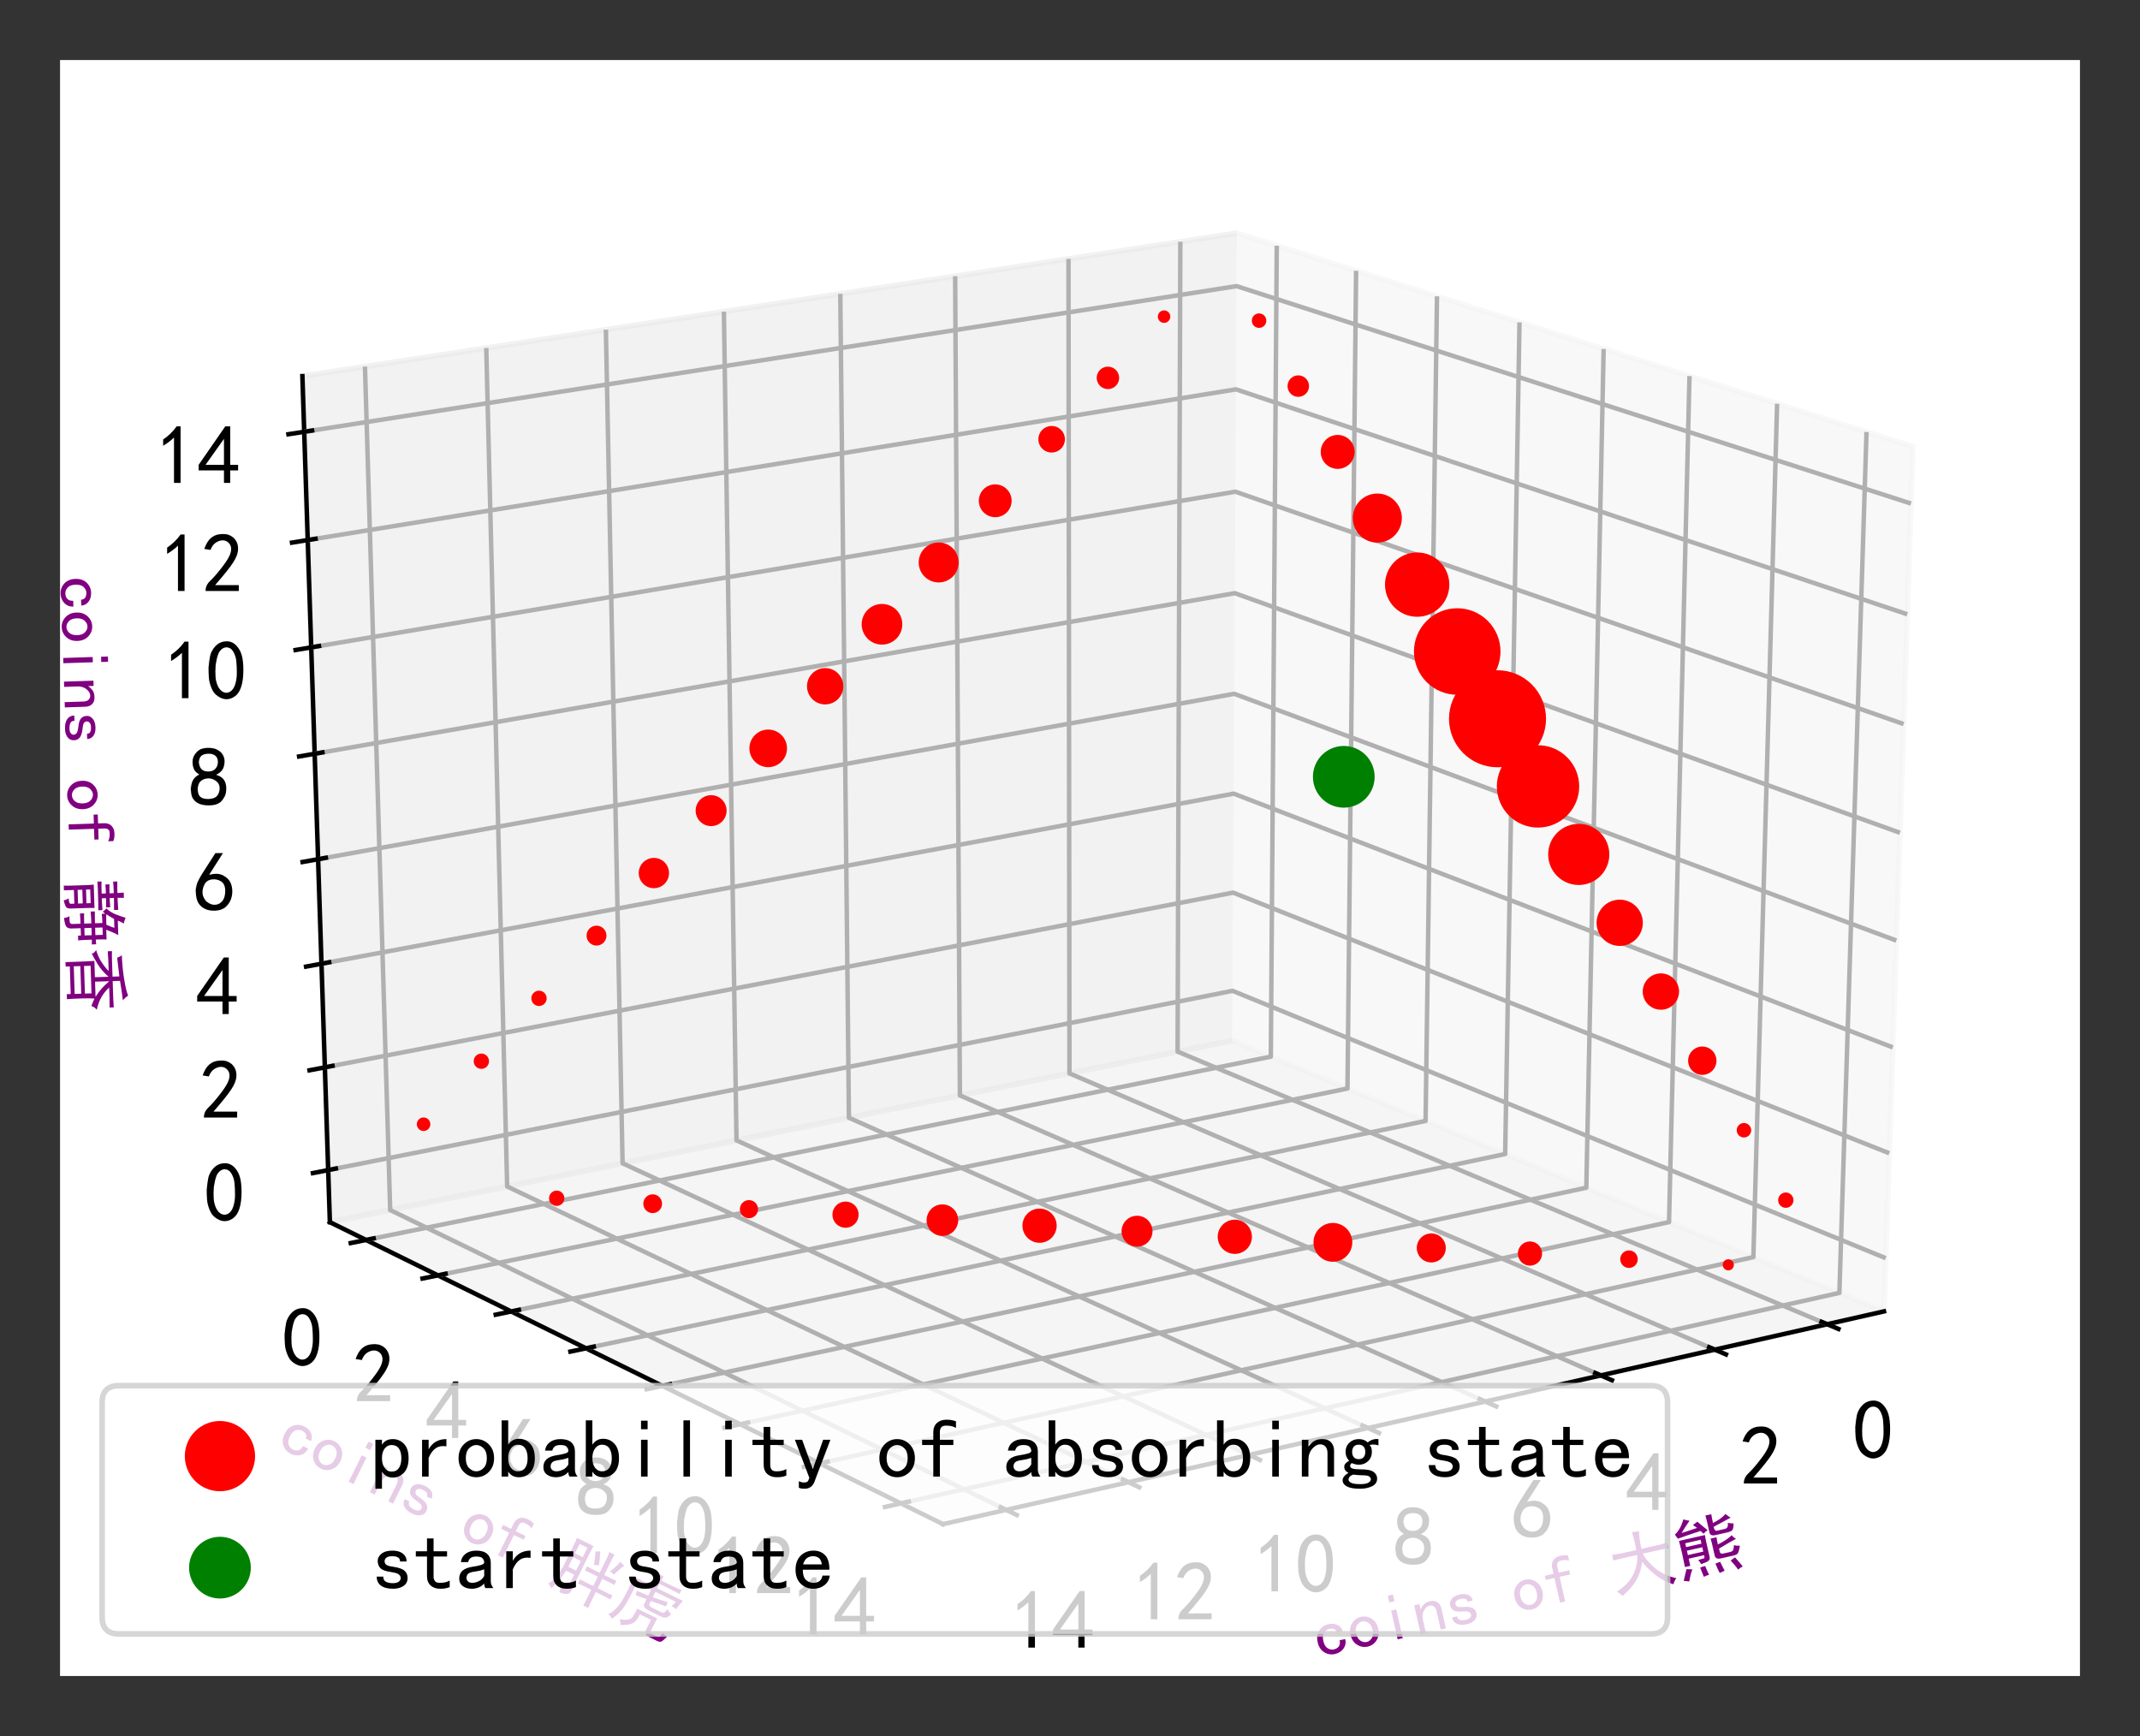 <?xml version="1.0" encoding="utf-8" standalone="no"?>
<!DOCTYPE svg PUBLIC "-//W3C//DTD SVG 1.1//EN"
  "http://www.w3.org/Graphics/SVG/1.1/DTD/svg11.dtd">
<!-- Created with matplotlib (http://matplotlib.org/) -->
<svg height="309.4pt" version="1.1" viewBox="0 0 381.4 309.4" width="381.4pt" xmlns="http://www.w3.org/2000/svg" xmlns:xlink="http://www.w3.org/1999/xlink">
 <rect x="0" y="0" width="381.4" height="309.4" fill="#333333" stroke="none"/>
 <defs>
  <style type="text/css">
*{stroke-linecap:butt;stroke-linejoin:round;}
  </style>
 </defs>
 <g id="figure_1">
  <g id="patch_1">
   <path d="M 0 309.4 
L 381.4 309.4 
L 381.4 0 
L 0 0 
z
" style="fill:none;"/>
  </g>
  <g id="patch_2">
   <path d="M 10.7 298.7 
L 370.7 298.7 
L 370.7 10.7 
L 10.7 10.7 
z
" style="fill:#ffffff;"/>
  </g>
  <g id="pane3d_1">
   <g id="patch_3">
    <path d="M 219.62 185.462 
L 335.768 233.715 
L 340.92 79.597 
L 220.436 41.545 
" style="fill:#f2f2f2;opacity:0.5;stroke:#f2f2f2;stroke-linejoin:miter;"/>
   </g>
  </g>
  <g id="pane3d_2">
   <g id="patch_4">
    <path d="M 219.62 185.462 
L 58.794 217.814 
L 53.896 67.034 
L 220.436 41.545 
" style="fill:#e6e6e6;opacity:0.5;stroke:#e6e6e6;stroke-linejoin:miter;"/>
   </g>
  </g>
  <g id="pane3d_3">
   <g id="patch_5">
    <path d="M 219.62 185.462 
L 58.794 217.814 
L 168.063 271.631 
L 335.768 233.715 
" style="fill:#ececec;opacity:0.5;stroke:#ececec;stroke-linejoin:miter;"/>
   </g>
  </g>
  <g id="axis3d_1">
   <g id="line2d_1">
    <path d="M 335.768 233.715 
L 168.063 271.631 
" style="fill:none;stroke:#000000;stroke-linecap:square;stroke-width:0.8;"/>
   </g>
   <g id="text_1">
    <!-- coins of 大熊 -->
    <defs>
     <path d="M 44.531 19.531 
Q 44.531 11.328 38.859 6.25 
Q 33.203 1.172 24.609 1.172 
Q 16.016 1.172 9.766 7.219 
Q 3.516 13.281 3.516 23.828 
Q 3.516 34.375 9.766 40.422 
Q 16.016 46.484 24.609 46.484 
Q 33.203 46.484 38.281 41.984 
Q 43.359 37.5 43.359 31.25 
L 34.766 31.25 
Q 34.375 35.938 31.438 37.688 
Q 28.516 39.453 24.609 39.453 
Q 19.922 39.453 16.016 35.734 
Q 12.109 32.031 12.109 23.828 
Q 12.109 15.625 16.016 11.906 
Q 19.922 8.203 24.609 8.203 
Q 29.688 8.203 32.812 10.938 
Q 35.938 13.672 35.938 19.531 
z
" id="SimHei-63"/>
     <path d="M 45.703 23.828 
Q 45.703 13.672 39.453 7.422 
Q 33.203 1.172 24.609 1.172 
Q 16.016 1.172 9.766 7.422 
Q 3.516 13.672 3.516 23.828 
Q 3.516 33.984 9.766 40.234 
Q 16.016 46.484 24.609 46.484 
Q 33.203 46.484 39.453 40.234 
Q 45.703 33.984 45.703 23.828 
z
M 37.109 23.828 
Q 37.109 31.641 33.203 35.547 
Q 29.297 39.453 24.609 39.453 
Q 19.922 39.453 16.016 35.547 
Q 12.109 31.641 12.109 23.828 
Q 12.109 16.016 16.016 12.109 
Q 19.922 8.203 24.609 8.203 
Q 29.297 8.203 33.203 12.109 
Q 37.109 16.016 37.109 23.828 
z
" id="SimHei-6f"/>
     <path d="M 28.125 58.203 
L 20.312 58.203 
L 20.312 68.359 
L 28.125 68.359 
z
M 28.125 1.953 
L 20.312 1.953 
L 20.312 45.703 
L 28.125 45.703 
z
" id="SimHei-69"/>
     <path d="M 43.75 1.953 
L 35.938 1.953 
L 35.938 30.078 
Q 35.938 34.766 33.594 37.5 
Q 31.25 40.234 27.344 40.234 
Q 22.266 40.234 17.766 34.953 
Q 13.281 29.688 13.281 21.875 
L 13.281 1.953 
L 5.469 1.953 
L 5.469 45.703 
L 13.281 45.703 
L 13.281 37.5 
Q 16.406 41.797 20.109 44.141 
Q 23.828 46.484 29.688 46.484 
Q 36.719 46.484 40.234 42.578 
Q 43.75 38.672 43.75 32.812 
z
" id="SimHei-6e"/>
     <path d="M 42.969 14.062 
Q 42.969 7.812 38.078 4.484 
Q 33.203 1.172 25.781 1.172 
Q 16.406 1.172 11.328 4.875 
Q 6.25 8.594 6.25 15.625 
L 14.062 15.625 
Q 14.062 10.938 17.375 9.375 
Q 20.703 7.812 25.391 7.812 
Q 30.078 7.812 32.422 9.562 
Q 34.766 11.328 34.766 14.062 
Q 34.766 16.016 32.812 17.969 
Q 30.859 19.922 23.047 21.094 
Q 14.062 22.266 10.734 25.578 
Q 7.422 28.906 7.422 34.375 
Q 7.422 39.062 11.906 42.766 
Q 16.406 46.484 25 46.484 
Q 32.812 46.484 37.297 42.969 
Q 41.797 39.453 41.797 33.594 
L 33.984 33.594 
Q 33.984 37.109 31.438 38.469 
Q 28.906 39.844 25 39.844 
Q 19.922 39.844 17.766 38.078 
Q 15.625 36.328 15.625 33.984 
Q 15.625 31.25 17.578 29.688 
Q 19.531 28.125 25.781 27.344 
Q 35.938 25.781 39.453 22.453 
Q 42.969 19.141 42.969 14.062 
z
" id="SimHei-73"/>
     <path id="SimHei-20"/>
     <path d="M 44.531 59.766 
Q 42.578 60.938 39.844 61.719 
Q 37.109 62.5 32.812 62.5 
Q 28.516 62.5 26.953 60.344 
Q 25.391 58.203 25.391 55.078 
L 25.391 45.703 
L 41.406 45.703 
L 41.406 39.453 
L 25.391 39.453 
L 25.391 1.953 
L 17.578 1.953 
L 17.578 39.453 
L 4.297 39.453 
L 4.297 45.703 
L 17.578 45.703 
L 17.578 54.688 
Q 17.578 61.719 21.875 65.625 
Q 26.172 69.531 33.203 69.531 
Q 37.5 69.531 40.031 68.938 
Q 42.578 68.359 44.531 67.578 
z
" id="SimHei-66"/>
     <path d="M 45.312 53.125 
Q 45.703 66.797 45.5 71.484 
Q 45.312 76.172 44.922 80.469 
Q 49.609 79.688 55.469 79.297 
Q 54.297 75.391 53.703 67.969 
Q 53.125 60.547 53.125 53.125 
L 73.047 53.125 
Q 83.594 53.125 92.578 53.906 
L 92.578 45.312 
Q 84.766 45.703 76.562 45.703 
L 53.516 45.703 
Q 55.078 39.062 58.984 32.219 
Q 62.891 25.391 66.984 20.109 
Q 71.094 14.844 78.312 8.984 
Q 85.547 3.125 94.141 -0.781 
Q 91.016 -3.125 87.891 -8.594 
Q 80.859 -4.688 74.016 1.172 
Q 67.188 7.031 60.344 16.594 
Q 53.516 26.172 50 34.375 
Q 46.875 25.781 43.359 20.109 
Q 39.844 14.453 35.734 9.766 
Q 31.641 5.078 25.188 0.391 
Q 18.75 -4.297 10.547 -8.984 
Q 7.422 -4.297 3.516 -0.781 
Q 11.719 1.953 19.719 7.031 
Q 27.734 12.109 32.812 18.547 
Q 37.891 25 41.016 32.031 
Q 44.141 39.062 44.922 45.703 
L 23.438 45.703 
Q 14.062 45.703 8.594 45.312 
L 8.594 53.906 
Q 14.062 53.516 23.438 53.125 
z
" id="SimHei-5927"/>
     <path d="M 49.609 52.344 
Q 49.219 46.484 49.219 40.625 
L 49.219 19.531 
Q 49.219 15.234 46.484 13.859 
Q 43.75 12.5 34.766 11.328 
Q 33.594 14.844 31.641 18.359 
Q 38.672 18.75 40.422 18.938 
Q 42.188 19.141 41.797 23.438 
L 18.359 23.438 
L 18.359 12.5 
L 10.156 12.5 
Q 10.547 25 10.547 33.594 
Q 10.547 42.188 10.156 52.344 
L 49.609 52.344 
z
M 65.625 45.312 
Q 65.234 41.016 65.234 34.375 
Q 81.641 38.672 88.281 43.359 
Q 90.234 39.453 93.359 36.719 
Q 85.938 34.766 65.625 28.125 
L 65.625 23.047 
Q 65.625 19.531 70.703 19.531 
L 80.469 19.531 
Q 83.594 19.531 85.156 20.891 
Q 86.719 22.266 88.281 28.125 
Q 92.188 26.172 96.875 25.391 
Q 93.359 17.188 91.406 15.234 
Q 89.453 13.281 83.984 13.281 
L 65.234 13.281 
Q 57.031 13.281 57.031 19.531 
L 57.031 37.5 
Q 57.031 40.625 56.641 45.312 
L 65.625 45.312 
z
M 92.578 69.141 
Q 78.516 65.234 64.844 61.328 
Q 64.844 54.688 68.359 54.688 
L 80.469 54.688 
Q 83.203 54.688 84.766 56.438 
Q 86.328 58.203 86.719 62.5 
Q 90.234 60.938 94.922 59.766 
Q 92.969 51.562 90.422 50.188 
Q 87.891 48.828 82.812 48.828 
L 64.844 48.828 
Q 57.031 48.828 57.031 54.297 
L 57.031 71.094 
Q 57.031 75.781 56.641 80.469 
L 65.625 80.469 
Q 65.234 75.391 65.234 67.188 
Q 78.516 70.312 86.328 76.172 
Q 88.672 72.656 92.578 69.141 
z
M 32.031 78.125 
Q 24.609 71.484 16.406 62.891 
Q 22.656 63.281 40.625 65.234 
Q 38.672 67.578 35.547 70.703 
Q 39.062 72.266 42.969 74.219 
Q 51.172 63.281 55.078 58.594 
Q 51.172 57.031 48.047 54.688 
L 44.531 59.766 
Q 42.578 59.375 33.203 58.594 
Q 23.828 57.812 9.375 55.859 
Q 7.422 59.375 6.25 62.891 
Q 10.156 64.844 14.641 69.531 
Q 19.141 74.219 23.438 82.031 
Q 27.734 79.688 32.031 78.125 
z
M 41.797 28.906 
L 41.797 35.547 
L 18.359 35.547 
L 18.359 28.906 
z
M 20.312 6.641 
Q 17.188 3.125 11.719 -9.766 
Q 6.641 -7.812 3.906 -7.031 
Q 6.641 -1.562 11.719 8.984 
Q 15.625 7.812 20.312 6.641 
z
M 85.938 10.156 
Q 92.578 -1.953 94.141 -5.469 
Q 89.844 -6.641 86.328 -8.594 
Q 83.984 -2.344 78.516 7.031 
Q 81.25 8.203 85.938 10.156 
z
M 41.797 41.016 
L 41.797 46.875 
L 18.359 46.875 
L 18.359 41.016 
z
M 62.891 8.594 
Q 65.625 -1.953 66.406 -5.859 
L 58.594 -7.422 
Q 57.422 -3.906 55.469 7.422 
Q 58.594 8.203 62.891 8.594 
z
M 39.844 7.422 
Q 40.234 3.906 42.578 -6.641 
Q 38.672 -6.641 34.375 -7.812 
Q 33.594 -3.125 32.031 6.641 
Q 35.156 7.422 39.844 7.422 
z
" id="SimHei-718a"/>
    </defs>
    <g style="fill:#800080;" transform="translate(235.062 295.571)rotate(-12.74)scale(0.12 -0.12)">
     <use xlink:href="#SimHei-63"/>
     <use x="50" xlink:href="#SimHei-6f"/>
     <use x="100" xlink:href="#SimHei-69"/>
     <use x="150" xlink:href="#SimHei-6e"/>
     <use x="200" xlink:href="#SimHei-73"/>
     <use x="250" xlink:href="#SimHei-20"/>
     <use x="300" xlink:href="#SimHei-6f"/>
     <use x="350" xlink:href="#SimHei-66"/>
     <use x="400" xlink:href="#SimHei-20"/>
     <use x="450" xlink:href="#SimHei-5927"/>
     <use x="550" xlink:href="#SimHei-718a"/>
    </g>
   </g>
   <g id="Line3DCollection_1">
    <path d="M 325.649 236.003 
L 209.876 187.422 
L 210.363 43.087 
" style="fill:none;stroke:#b0b0b0;stroke-width:0.8;"/>
    <path d="M 305.616 240.532 
L 190.602 191.3 
L 190.431 46.137 
" style="fill:none;stroke:#b0b0b0;stroke-width:0.8;"/>
    <path d="M 285.302 245.125 
L 171.078 195.227 
L 170.233 49.229 
" style="fill:none;stroke:#b0b0b0;stroke-width:0.8;"/>
    <path d="M 264.703 249.782 
L 151.299 199.205 
L 149.762 52.362 
" style="fill:none;stroke:#b0b0b0;stroke-width:0.8;"/>
    <path d="M 243.811 254.506 
L 131.262 203.236 
L 129.014 55.537 
" style="fill:none;stroke:#b0b0b0;stroke-width:0.8;"/>
    <path d="M 222.62 259.297 
L 110.96 207.32 
L 107.982 58.756 
" style="fill:none;stroke:#b0b0b0;stroke-width:0.8;"/>
    <path d="M 201.124 264.157 
L 90.389 211.458 
L 86.661 62.019 
" style="fill:none;stroke:#b0b0b0;stroke-width:0.8;"/>
    <path d="M 179.316 269.087 
L 69.542 215.652 
L 65.045 65.328 
" style="fill:none;stroke:#b0b0b0;stroke-width:0.8;"/>
   </g>
   <g id="xtick_1">
    <g id="line2d_2">
     <path d="M 324.649 235.583 
L 327.653 236.844 
" style="fill:none;stroke:#000000;stroke-linecap:square;stroke-width:0.8;"/>
    </g>
    <g id="text_2">
     <!-- 0 -->
     <defs>
      <path d="M 3.125 29.297 
Q 3.906 50 6.438 56.047 
Q 8.984 62.109 13.672 66.016 
Q 18.359 69.922 25.188 69.922 
Q 32.031 69.922 37.109 64.25 
Q 42.188 58.594 43.75 50 
Q 45.312 41.406 44.719 30.266 
Q 44.141 19.141 40.812 12.109 
Q 37.5 5.078 30.859 2.344 
Q 24.219 -0.391 17.578 2.922 
Q 10.938 6.25 8.203 11.719 
Q 5.469 17.188 4.297 23.234 
Q 3.125 29.297 3.906 50 
z
M 12.891 52.734 
Q 10.547 31.25 12.5 22.844 
Q 14.453 14.453 18.938 10.938 
Q 23.438 7.422 28.125 9.562 
Q 32.812 11.719 34.953 18.156 
Q 37.109 24.609 37.109 32.219 
Q 37.109 39.844 36.516 46.094 
Q 35.938 52.344 33 57.422 
Q 30.078 62.5 25.188 62.688 
Q 20.312 62.891 16.594 57.812 
Q 12.891 52.734 10.547 31.25 
z
" id="SimHei-30"/>
     </defs>
     <g transform="translate(330.134 260.096)scale(0.15 -0.15)">
      <use xlink:href="#SimHei-30"/>
     </g>
    </g>
   </g>
   <g id="xtick_2">
    <g id="line2d_3">
     <path d="M 304.622 240.107 
L 307.608 241.385 
" style="fill:none;stroke:#000000;stroke-linecap:square;stroke-width:0.8;"/>
    </g>
    <g id="text_3">
     <!-- 2 -->
     <defs>
      <path d="M 4.688 3.906 
Q 5.078 9.766 10.156 14.453 
Q 15.234 19.141 23.047 29.094 
Q 30.859 39.062 33.203 44.531 
Q 35.547 50 34.953 53.906 
Q 34.375 57.812 31.25 60.344 
Q 28.125 62.891 24.016 62.5 
Q 19.922 62.109 16.203 59.375 
Q 12.5 56.641 10.547 51.172 
L 3.125 52.344 
Q 6.25 61.328 11.125 65.422 
Q 16.016 69.531 22.656 69.922 
Q 26.562 70.312 29.688 69.719 
Q 32.812 69.141 36.125 66.984 
Q 39.453 64.844 41.594 60.547 
Q 43.75 56.25 43.156 50.188 
Q 42.578 44.141 37.109 35.734 
Q 31.641 27.344 16.016 9.375 
L 44.141 9.375 
L 44.141 2.344 
L 4.688 2.344 
z
" id="SimHei-32"/>
     </defs>
     <g transform="translate(310.096 264.735)scale(0.15 -0.15)">
      <use xlink:href="#SimHei-32"/>
     </g>
    </g>
   </g>
   <g id="xtick_3">
    <g id="line2d_4">
     <path d="M 284.315 244.693 
L 287.282 245.99 
" style="fill:none;stroke:#000000;stroke-linecap:square;stroke-width:0.8;"/>
    </g>
    <g id="text_4">
     <!-- 4 -->
     <defs>
      <path d="M 31.25 17.188 
L 1.172 17.188 
L 1.172 23.828 
L 32.812 69.531 
L 38.672 69.531 
L 38.672 23.828 
L 48.047 23.828 
L 48.047 17.188 
L 38.672 17.188 
L 38.672 2.344 
L 31.25 2.344 
z
M 31.25 23.828 
L 31.25 54.688 
L 9.375 23.828 
z
" id="SimHei-34"/>
     </defs>
     <g transform="translate(289.777 269.44)scale(0.15 -0.15)">
      <use xlink:href="#SimHei-34"/>
     </g>
    </g>
   </g>
   <g id="xtick_4">
    <g id="line2d_5">
     <path d="M 263.721 249.345 
L 266.669 250.659 
" style="fill:none;stroke:#000000;stroke-linecap:square;stroke-width:0.8;"/>
    </g>
    <g id="text_5">
     <!-- 6 -->
     <defs>
      <path d="M 3.516 19.531 
Q 4.297 30.859 6.047 34.766 
Q 7.812 38.672 11.328 44.531 
L 27.344 69.531 
L 36.328 69.531 
L 19.922 43.75 
Q 30.469 46.484 36.719 42.969 
Q 42.969 39.453 45.109 34.953 
Q 47.266 30.469 47.453 25.188 
Q 47.656 19.922 45.891 14.844 
Q 44.141 9.766 39.641 5.656 
Q 35.156 1.562 27.141 1.172 
Q 19.141 0.781 13.469 4.094 
Q 7.812 7.422 5.656 13.469 
Q 3.516 19.531 4.297 30.859 
z
M 12.5 16.016 
Q 19.531 8.594 25.391 8.203 
Q 31.25 7.812 35.156 12.109 
Q 39.062 16.406 39.062 24.609 
Q 39.062 32.812 34.172 35.938 
Q 29.297 39.062 23.234 38.281 
Q 17.188 37.5 14.453 32.422 
Q 11.719 27.344 12.109 21.672 
Q 12.5 16.016 19.531 8.594 
z
" id="SimHei-36"/>
     </defs>
     <g transform="translate(269.171 274.21)scale(0.15 -0.15)">
      <use xlink:href="#SimHei-36"/>
     </g>
    </g>
   </g>
   <g id="xtick_5">
    <g id="line2d_6">
     <path d="M 242.836 254.062 
L 245.763 255.395 
" style="fill:none;stroke:#000000;stroke-linecap:square;stroke-width:0.8;"/>
    </g>
    <g id="text_6">
     <!-- 8 -->
     <defs>
      <path d="M 2.734 16.797 
Q 2.734 26.172 5.078 30.656 
Q 7.422 35.156 12.891 37.891 
Q 8.203 40.625 6.641 43.938 
Q 5.078 47.266 4.875 51.562 
Q 4.688 55.859 6.047 58.984 
Q 7.422 62.109 10.156 64.844 
Q 12.891 67.578 16.203 68.547 
Q 19.531 69.531 23.438 69.531 
Q 27.344 69.531 30.469 68.75 
Q 33.594 67.969 37.109 65.422 
Q 40.625 62.891 42.188 58.203 
Q 43.75 53.516 41.984 47.266 
Q 40.234 41.016 32.812 37.5 
Q 39.453 35.547 42.188 31.438 
Q 44.922 27.344 44.922 21.484 
Q 44.922 15.625 43.156 12.109 
Q 41.406 8.594 39.25 6.25 
Q 37.109 3.906 33.391 2.531 
Q 29.688 1.172 24.016 1.172 
Q 18.359 1.172 14.25 2.531 
Q 10.156 3.906 7.422 6.641 
Q 4.688 9.375 3.703 13.078 
Q 2.734 16.797 2.734 26.172 
z
M 10.938 26.562 
Q 10.547 17.188 12.297 13.672 
Q 14.062 10.156 18.75 9.172 
Q 23.438 8.203 28.516 9.375 
Q 33.594 10.547 35.547 14.844 
Q 37.5 19.141 36.906 23.438 
Q 36.328 27.734 32.031 30.656 
Q 27.734 33.594 22.656 33.203 
Q 17.578 32.812 14.25 29.688 
Q 10.938 26.562 10.547 17.188 
z
M 12.109 56.25 
Q 12.109 48.438 14.844 44.922 
Q 17.578 41.406 23.438 41.406 
Q 29.297 41.406 32.219 44.922 
Q 35.156 48.438 34.953 53.312 
Q 34.766 58.203 31.438 60.547 
Q 28.125 62.891 22.453 62.5 
Q 16.797 62.109 14.453 59.172 
Q 12.109 56.25 12.109 48.438 
z
" id="SimHei-38"/>
     </defs>
     <g transform="translate(248.271 279.049)scale(0.15 -0.15)">
      <use xlink:href="#SimHei-38"/>
     </g>
    </g>
   </g>
   <g id="xtick_6">
    <g id="line2d_7">
     <path d="M 221.653 258.846 
L 224.558 260.199 
" style="fill:none;stroke:#000000;stroke-linecap:square;stroke-width:0.8;"/>
    </g>
    <g id="text_7">
     <!-- 10 -->
     <defs>
      <path d="M 21.875 56.25 
Q 16.797 51.172 8.984 46.484 
L 8.984 53.906 
Q 18.75 60.547 25 69.531 
L 29.688 69.531 
L 29.688 2.344 
L 21.875 2.344 
z
" id="SimHei-31"/>
     </defs>
     <g transform="translate(223.322 283.958)scale(0.15 -0.15)">
      <use xlink:href="#SimHei-31"/>
      <use x="50" xlink:href="#SimHei-30"/>
     </g>
    </g>
   </g>
   <g id="xtick_7">
    <g id="line2d_8">
     <path d="M 200.164 263.7 
L 203.047 265.072 
" style="fill:none;stroke:#000000;stroke-linecap:square;stroke-width:0.8;"/>
    </g>
    <g id="text_8">
     <!-- 12 -->
     <g transform="translate(201.816 288.937)scale(0.15 -0.15)">
      <use xlink:href="#SimHei-31"/>
      <use x="50" xlink:href="#SimHei-32"/>
     </g>
    </g>
   </g>
   <g id="xtick_8">
    <g id="line2d_9">
     <path d="M 178.364 268.624 
L 181.224 270.016 
" style="fill:none;stroke:#000000;stroke-linecap:square;stroke-width:0.8;"/>
    </g>
    <g id="text_9">
     <!-- 14 -->
     <g transform="translate(179.998 293.988)scale(0.15 -0.15)">
      <use xlink:href="#SimHei-31"/>
      <use x="50" xlink:href="#SimHei-34"/>
     </g>
    </g>
   </g>
  </g>
  <g id="axis3d_2">
   <g id="line2d_10">
    <path d="M 58.794 217.814 
L 168.063 271.631 
" style="fill:none;stroke:#000000;stroke-linecap:square;stroke-width:0.8;"/>
   </g>
   <g id="text_10">
    <!-- coins of 胖虎 -->
    <defs>
     <path d="M 21.484 1.953 
Q 25.781 1.562 28.516 1.75 
Q 31.25 1.953 31.641 7.031 
L 31.641 26.172 
L 18.359 26.172 
Q 16.797 14.453 14.453 5.859 
Q 12.109 -2.734 10.156 -7.031 
Q 6.641 -3.906 3.125 -2.734 
Q 6.641 2.734 8.781 10.344 
Q 10.938 17.969 11.719 30.859 
L 11.719 64.453 
Q 11.719 71.094 11.328 76.953 
L 38.672 76.953 
Q 38.281 69.141 38.281 61.328 
L 38.281 1.953 
Q 38.281 -6.25 23.438 -7.031 
Q 23.047 -3.125 21.484 1.953 
z
M 64.453 45.312 
L 64.453 69.141 
Q 64.453 73.828 63.672 79.297 
L 72.266 79.297 
Q 71.875 74.219 71.875 69.141 
L 71.875 45.312 
L 82.422 45.312 
Q 85.938 45.312 91.797 45.703 
L 91.797 38.672 
Q 88.281 39.062 82.422 39.062 
L 71.875 39.062 
L 71.875 23.438 
L 84.766 23.438 
Q 91.016 23.438 96.094 23.828 
L 96.094 16.797 
Q 90.234 17.188 84.766 17.188 
L 71.875 17.188 
L 71.875 3.906 
Q 71.875 -2.344 72.266 -8.984 
L 64.062 -8.984 
Q 64.453 -2.734 64.453 3.906 
L 64.453 17.188 
L 53.906 17.188 
Q 48.438 17.188 42.578 16.797 
L 42.578 23.828 
Q 48.047 23.438 54.297 23.438 
L 64.453 23.438 
L 64.453 39.062 
L 53.906 39.062 
Q 48.438 39.062 43.359 38.672 
L 43.359 45.703 
Q 48.438 45.312 53.516 45.312 
z
M 31.641 32.812 
L 31.641 48.828 
L 18.75 48.828 
L 18.75 32.812 
z
M 31.641 55.078 
L 31.641 70.703 
L 18.75 70.703 
L 18.75 55.078 
z
M 51.562 51.953 
Q 50 58.984 44.922 71.094 
L 51.172 74.219 
Q 55.859 63.281 58.594 54.688 
Q 54.297 53.516 51.562 51.953 
z
M 77.344 53.906 
Q 83.984 67.969 84.766 73.438 
Q 88.672 71.875 92.578 70.703 
Q 90.625 67.969 88.672 62.891 
Q 86.719 57.812 84.375 51.953 
Q 80.859 53.906 77.344 53.906 
z
" id="SimHei-80d6"/>
     <path d="M 25.781 45.703 
Q 33.203 46.094 44.141 46.875 
L 44.141 56.641 
L 20.703 56.641 
Q 20.703 31.641 20.109 23.438 
Q 19.531 15.234 17.578 8 
Q 15.625 0.781 10.938 -7.812 
Q 7.812 -5.469 3.125 -3.906 
Q 7.031 0.781 9.172 6.828 
Q 11.328 12.891 12.109 18.75 
Q 12.891 24.609 13.078 30.266 
Q 13.281 35.938 13.281 42.969 
Q 13.281 50.391 12.891 62.5 
L 44.141 62.5 
L 44.141 74.609 
Q 44.141 77.344 43.359 82.422 
L 51.953 82.422 
Q 51.562 78.516 51.562 75.391 
L 71.094 75.391 
Q 76.172 75.391 84.766 76.172 
L 84.766 69.531 
Q 76.172 69.922 70.703 69.922 
L 51.172 69.922 
L 51.172 62.5 
L 93.75 62.5 
Q 92.188 57.812 89.844 46.875 
Q 85.156 48.047 82.031 48.438 
Q 83.984 52.734 85.156 56.641 
L 51.172 56.641 
L 51.172 47.656 
Q 65.234 49.219 74.219 50.781 
L 75 44.141 
Q 64.062 42.969 51.172 41.406 
L 51.172 36.719 
Q 51.172 33.203 57.422 33.203 
L 70.312 33.203 
Q 75 32.812 76.359 34.562 
Q 77.734 36.328 78.516 41.016 
Q 81.641 39.062 86.719 37.109 
Q 84.766 30.859 82.031 29.094 
Q 79.297 27.344 73.828 27.344 
L 54.297 27.344 
Q 44.141 27.344 44.141 33.594 
L 44.141 41.016 
Q 36.328 40.234 27.344 39.062 
Q 26.562 42.578 25.781 45.703 
z
M 71.094 22.266 
Q 70.703 16.797 70.703 10.938 
L 70.703 2.344 
Q 70.703 -1.953 75 -1.953 
L 81.25 -1.953 
Q 85.938 -1.953 86.719 0.781 
Q 87.5 3.516 87.5 7.422 
Q 91.406 5.078 96.094 4.297 
Q 93.359 -3.906 91.594 -5.859 
Q 89.844 -7.812 85.156 -7.812 
L 72.656 -7.812 
Q 63.672 -7.812 63.672 -1.172 
L 63.672 16.406 
L 45.312 16.406 
Q 45.312 4.688 41.203 -0.578 
Q 37.109 -5.859 26.172 -10.547 
Q 25 -6.641 21.484 -3.516 
Q 35.938 0.781 37.109 7.422 
Q 38.281 14.062 37.891 22.266 
L 71.094 22.266 
z
" id="SimHei-864e"/>
    </defs>
    <g style="fill:#800080;" transform="translate(49.093 257.912)rotate(-333.779)scale(0.12 -0.12)">
     <use xlink:href="#SimHei-63"/>
     <use x="50" xlink:href="#SimHei-6f"/>
     <use x="100" xlink:href="#SimHei-69"/>
     <use x="150" xlink:href="#SimHei-6e"/>
     <use x="200" xlink:href="#SimHei-73"/>
     <use x="250" xlink:href="#SimHei-20"/>
     <use x="300" xlink:href="#SimHei-6f"/>
     <use x="350" xlink:href="#SimHei-66"/>
     <use x="400" xlink:href="#SimHei-20"/>
     <use x="450" xlink:href="#SimHei-80d6"/>
     <use x="550" xlink:href="#SimHei-864e"/>
    </g>
   </g>
   <g id="Line3DCollection_2">
    <path d="M 227.549 43.792 
L 226.494 188.318 
L 65.235 220.986 
" style="fill:none;stroke:#b0b0b0;stroke-width:0.8;"/>
    <path d="M 241.689 48.257 
L 240.154 193.993 
L 78.044 227.295 
" style="fill:none;stroke:#b0b0b0;stroke-width:0.8;"/>
    <path d="M 256.107 52.811 
L 254.073 199.776 
L 91.108 233.729 
" style="fill:none;stroke:#b0b0b0;stroke-width:0.8;"/>
    <path d="M 270.81 57.455 
L 268.258 205.669 
L 104.437 240.294 
" style="fill:none;stroke:#b0b0b0;stroke-width:0.8;"/>
    <path d="M 285.808 62.191 
L 282.718 211.676 
L 118.038 246.993 
" style="fill:none;stroke:#b0b0b0;stroke-width:0.8;"/>
    <path d="M 301.109 67.024 
L 297.46 217.8 
L 131.919 253.83 
" style="fill:none;stroke:#b0b0b0;stroke-width:0.8;"/>
    <path d="M 316.723 71.955 
L 312.492 224.046 
L 146.09 260.809 
" style="fill:none;stroke:#b0b0b0;stroke-width:0.8;"/>
    <path d="M 332.659 76.988 
L 327.824 230.415 
L 160.559 267.936 
" style="fill:none;stroke:#b0b0b0;stroke-width:0.8;"/>
   </g>
   <g id="xtick_9">
    <g id="line2d_11">
     <path d="M 66.594 220.711 
L 62.513 221.538 
" style="fill:none;stroke:#000000;stroke-linecap:square;stroke-width:0.8;"/>
    </g>
    <g id="text_11">
     <!-- 0 -->
     <g transform="translate(50.195 243.624)scale(0.15 -0.15)">
      <use xlink:href="#SimHei-30"/>
     </g>
    </g>
   </g>
   <g id="xtick_10">
    <g id="line2d_12">
     <path d="M 79.411 227.014 
L 75.306 227.857 
" style="fill:none;stroke:#000000;stroke-linecap:square;stroke-width:0.8;"/>
    </g>
    <g id="text_12">
     <!-- 2 -->
     <g transform="translate(62.909 250.063)scale(0.15 -0.15)">
      <use xlink:href="#SimHei-32"/>
     </g>
    </g>
   </g>
   <g id="xtick_11">
    <g id="line2d_13">
     <path d="M 92.483 233.443 
L 88.354 234.303 
" style="fill:none;stroke:#000000;stroke-linecap:square;stroke-width:0.8;"/>
    </g>
    <g id="text_13">
     <!-- 4 -->
     <g transform="translate(75.877 256.631)scale(0.15 -0.15)">
      <use xlink:href="#SimHei-34"/>
     </g>
    </g>
   </g>
   <g id="xtick_12">
    <g id="line2d_14">
     <path d="M 105.82 240.002 
L 101.667 240.879 
" style="fill:none;stroke:#000000;stroke-linecap:square;stroke-width:0.8;"/>
    </g>
    <g id="text_14">
     <!-- 6 -->
     <g transform="translate(89.107 263.332)scale(0.15 -0.15)">
      <use xlink:href="#SimHei-36"/>
     </g>
    </g>
   </g>
   <g id="xtick_13">
    <g id="line2d_15">
     <path d="M 119.429 246.694 
L 115.252 247.59 
" style="fill:none;stroke:#000000;stroke-linecap:square;stroke-width:0.8;"/>
    </g>
    <g id="text_15">
     <!-- 8 -->
     <g transform="translate(102.608 270.17)scale(0.15 -0.15)">
      <use xlink:href="#SimHei-38"/>
     </g>
    </g>
   </g>
   <g id="xtick_14">
    <g id="line2d_16">
     <path d="M 133.318 253.525 
L 129.117 254.439 
" style="fill:none;stroke:#000000;stroke-linecap:square;stroke-width:0.8;"/>
    </g>
    <g id="text_16">
     <!-- 10 -->
     <g transform="translate(112.639 277.149)scale(0.15 -0.15)">
      <use xlink:href="#SimHei-31"/>
      <use x="50" xlink:href="#SimHei-30"/>
     </g>
    </g>
   </g>
   <g id="xtick_15">
    <g id="line2d_17">
     <path d="M 147.497 260.498 
L 143.272 261.432 
" style="fill:none;stroke:#000000;stroke-linecap:square;stroke-width:0.8;"/>
    </g>
    <g id="text_17">
     <!-- 12 -->
     <g transform="translate(126.706 284.274)scale(0.15 -0.15)">
      <use xlink:href="#SimHei-31"/>
      <use x="50" xlink:href="#SimHei-32"/>
     </g>
    </g>
   </g>
   <g id="xtick_16">
    <g id="line2d_18">
     <path d="M 161.974 267.618 
L 157.725 268.571 
" style="fill:none;stroke:#000000;stroke-linecap:square;stroke-width:0.8;"/>
    </g>
    <g id="text_18">
     <!-- 14 -->
     <g transform="translate(141.071 291.55)scale(0.15 -0.15)">
      <use xlink:href="#SimHei-31"/>
      <use x="50" xlink:href="#SimHei-34"/>
     </g>
    </g>
   </g>
  </g>
  <g id="axis3d_3">
   <g id="line2d_19">
    <path d="M 58.794 217.814 
L 53.896 67.034 
" style="fill:none;stroke:#000000;stroke-linecap:square;stroke-width:0.8;"/>
   </g>
   <g id="text_19">
    <!-- coins of 静香 -->
    <defs>
     <path d="M 67.578 78.906 
Q 65.625 76.562 64.641 74.406 
Q 63.672 72.266 62.891 70.312 
L 84.375 70.312 
Q 82.031 66.797 80.078 62.297 
Q 78.125 57.812 75.781 52.734 
L 90.234 52.734 
Q 89.844 47.266 89.844 41.016 
L 89.844 36.719 
Q 93.359 36.719 96.875 37.109 
L 96.875 30.469 
Q 94.141 30.859 89.844 30.859 
L 89.844 25.391 
Q 89.844 17.578 90.234 10.547 
L 83.203 10.547 
L 83.203 14.844 
L 72.266 14.844 
L 72.266 0.391 
Q 71.875 -4.688 68.938 -6.641 
Q 66.016 -8.594 56.25 -9.375 
Q 56.25 -5.469 53.906 -1.172 
Q 58.984 -1.562 62.297 -1.172 
Q 65.625 -0.781 65.625 2.734 
L 65.625 14.844 
L 60.156 14.844 
Q 55.469 14.844 50.391 14.453 
L 50.391 20.703 
Q 55.078 20.312 60.156 20.312 
L 65.625 20.312 
L 65.625 30.859 
L 59.766 30.859 
Q 54.688 30.859 48.047 30.469 
L 48.047 36.719 
Q 53.516 36.328 60.156 36.328 
L 65.625 36.328 
L 65.625 47.266 
L 60.156 47.266 
Q 57.812 47.266 51.953 46.875 
L 51.953 51.953 
Q 50.781 50.781 48.828 48.438 
Q 46.875 51.562 44.141 53.906 
Q 50.391 60.156 53.703 68.156 
Q 57.031 76.172 58.984 82.031 
Q 62.891 80.078 67.578 78.906 
z
M 42.969 36.328 
Q 42.578 30.859 42.578 25 
L 42.578 1.172 
Q 42.578 -4.688 39.453 -6.25 
Q 36.328 -7.812 30.078 -8.984 
Q 29.688 -5.469 27.344 -1.562 
Q 36.328 -1.562 35.547 1.953 
L 35.547 6.641 
L 15.234 6.641 
L 15.234 -8.203 
L 8.203 -8.203 
Q 8.594 -3.906 8.594 1.953 
L 8.594 25 
Q 8.594 30.859 8.203 36.328 
L 42.969 36.328 
z
M 21.875 71.094 
Q 21.875 74.609 21.484 80.469 
L 29.297 80.469 
Q 28.906 74.609 28.906 71.094 
L 33.984 71.094 
Q 39.453 71.094 46.875 71.484 
L 46.875 65.234 
Q 39.453 65.625 33.984 65.625 
L 28.906 65.625 
L 28.906 59.375 
L 33.984 59.375 
Q 36.328 59.375 42.578 59.766 
L 42.578 53.516 
Q 35.938 53.906 33.594 53.906 
L 28.906 53.906 
L 28.906 47.656 
L 35.156 47.656 
Q 40.625 47.656 46.484 48.047 
L 46.484 41.797 
Q 40.234 42.188 35.156 42.188 
L 15.625 42.188 
Q 9.375 42.188 3.906 41.797 
L 3.906 48.047 
Q 9.375 47.656 15.625 47.656 
L 21.875 47.656 
L 21.875 53.906 
L 15.234 53.906 
Q 12.891 53.906 8.594 53.516 
L 8.594 59.766 
Q 12.891 59.375 15.234 59.375 
L 21.875 59.375 
L 21.875 65.625 
L 15.234 65.625 
Q 10.156 65.625 4.688 65.234 
L 4.688 71.484 
Q 10.156 71.094 15.234 71.094 
z
M 52.734 53.516 
Q 57.422 53.125 64.453 53.125 
L 68.359 53.125 
Q 72.266 61.328 73.438 64.844 
L 60.156 64.844 
Q 55.078 56.641 52.734 53.516 
z
M 35.547 12.109 
L 35.547 19.141 
L 15.234 19.141 
L 15.234 12.109 
z
M 35.547 24.609 
L 35.547 30.859 
L 15.234 30.859 
L 15.234 24.609 
z
M 83.203 36.328 
L 83.203 47.266 
L 72.266 47.266 
L 72.266 36.328 
z
M 83.203 20.312 
L 83.203 30.859 
L 72.266 30.859 
L 72.266 20.312 
z
" id="SimHei-9759"/>
     <path d="M 45.703 33.594 
L 45.703 53.906 
Q 36.719 44.141 26.359 38.281 
Q 16.016 32.422 10.547 30.078 
Q 10.547 33.203 5.469 36.719 
Q 16.016 39.453 24.219 44.531 
Q 32.422 49.609 37.109 54.297 
L 21.484 54.297 
Q 14.844 54.297 7.812 53.906 
L 7.812 60.156 
Q 14.844 59.766 21.484 59.766 
L 45.703 59.766 
L 45.703 69.922 
Q 38.281 69.141 17.969 67.578 
Q 16.797 71.094 14.453 74.609 
Q 32.812 74.609 50.391 76.953 
Q 67.969 79.297 74.609 82.031 
Q 76.953 78.125 81.25 73.828 
Q 74.609 73.438 67.969 72.656 
Q 61.328 71.875 52.344 70.703 
L 52.344 59.766 
L 78.125 59.766 
Q 83.984 59.766 91.406 60.156 
L 91.406 53.906 
Q 84.375 54.297 78.125 54.297 
L 61.719 54.297 
Q 66.406 48.438 74.219 43.156 
Q 82.031 37.891 94.141 34.766 
Q 89.844 31.641 88.281 26.953 
Q 82.422 29.297 77.344 32.031 
Q 76.562 25 76.562 12.5 
Q 76.562 -0.781 76.953 -8.984 
L 69.531 -8.984 
L 69.531 -3.125 
L 28.516 -3.125 
L 28.516 -9.375 
L 21.875 -9.375 
L 21.875 11.719 
Q 21.875 25 21.484 33.594 
z
M 69.531 17.969 
L 69.531 27.734 
L 28.516 27.734 
L 28.516 17.969 
z
M 69.531 2.734 
L 69.531 12.5 
L 28.516 12.5 
L 28.516 2.734 
z
M 71.484 35.938 
Q 62.109 42.578 52.734 54.297 
L 52.344 54.297 
L 52.344 33.594 
L 75 33.594 
z
" id="SimHei-9999"/>
    </defs>
    <g style="fill:#800080;" transform="translate(10.565 102.843)rotate(-271.861)scale(0.12 -0.12)">
     <use xlink:href="#SimHei-63"/>
     <use x="50" xlink:href="#SimHei-6f"/>
     <use x="100" xlink:href="#SimHei-69"/>
     <use x="150" xlink:href="#SimHei-6e"/>
     <use x="200" xlink:href="#SimHei-73"/>
     <use x="250" xlink:href="#SimHei-20"/>
     <use x="300" xlink:href="#SimHei-6f"/>
     <use x="350" xlink:href="#SimHei-66"/>
     <use x="400" xlink:href="#SimHei-20"/>
     <use x="450" xlink:href="#SimHei-9759"/>
     <use x="550" xlink:href="#SimHei-9999"/>
    </g>
   </g>
   <g id="Line3DCollection_3">
    <path d="M 58.492 208.53 
L 219.67 176.586 
L 336.085 224.234 
" style="fill:none;stroke:#b0b0b0;stroke-width:0.8;"/>
    <path d="M 57.898 190.222 
L 219.769 159.087 
L 336.71 205.533 
" style="fill:none;stroke:#b0b0b0;stroke-width:0.8;"/>
    <path d="M 57.298 171.755 
L 219.869 141.444 
L 337.341 186.666 
" style="fill:none;stroke:#b0b0b0;stroke-width:0.8;"/>
    <path d="M 56.693 153.126 
L 219.97 123.654 
L 337.977 167.629 
" style="fill:none;stroke:#b0b0b0;stroke-width:0.8;"/>
    <path d="M 56.082 134.333 
L 220.072 105.716 
L 338.619 148.42 
" style="fill:none;stroke:#b0b0b0;stroke-width:0.8;"/>
    <path d="M 55.466 115.375 
L 220.174 87.628 
L 339.267 129.038 
" style="fill:none;stroke:#b0b0b0;stroke-width:0.8;"/>
    <path d="M 54.845 96.248 
L 220.278 69.388 
L 339.921 109.479 
" style="fill:none;stroke:#b0b0b0;stroke-width:0.8;"/>
    <path d="M 54.218 76.95 
L 220.382 50.994 
L 340.581 89.741 
" style="fill:none;stroke:#b0b0b0;stroke-width:0.8;"/>
   </g>
   <g id="xtick_17">
    <g id="line2d_20">
     <path d="M 59.851 208.261 
L 55.772 209.069 
" style="fill:none;stroke:#000000;stroke-linecap:square;stroke-width:0.8;"/>
    </g>
    <g id="text_20">
     <!-- 0 -->
     <g transform="translate(36.32 217.8)scale(0.15 -0.15)">
      <use xlink:href="#SimHei-30"/>
     </g>
    </g>
   </g>
   <g id="xtick_18">
    <g id="line2d_21">
     <path d="M 59.262 189.96 
L 55.165 190.748 
" style="fill:none;stroke:#000000;stroke-linecap:square;stroke-width:0.8;"/>
    </g>
    <g id="text_21">
     <!-- 2 -->
     <g transform="translate(35.646 199.519)scale(0.15 -0.15)">
      <use xlink:href="#SimHei-32"/>
     </g>
    </g>
   </g>
   <g id="xtick_19">
    <g id="line2d_22">
     <path d="M 58.668 171.499 
L 54.553 172.267 
" style="fill:none;stroke:#000000;stroke-linecap:square;stroke-width:0.8;"/>
    </g>
    <g id="text_22">
     <!-- 4 -->
     <g transform="translate(34.967 181.078)scale(0.15 -0.15)">
      <use xlink:href="#SimHei-34"/>
     </g>
    </g>
   </g>
   <g id="xtick_20">
    <g id="line2d_23">
     <path d="M 58.07 152.877 
L 53.935 153.624 
" style="fill:none;stroke:#000000;stroke-linecap:square;stroke-width:0.8;"/>
    </g>
    <g id="text_23">
     <!-- 6 -->
     <g transform="translate(34.282 162.476)scale(0.15 -0.15)">
      <use xlink:href="#SimHei-36"/>
     </g>
    </g>
   </g>
   <g id="xtick_21">
    <g id="line2d_24">
     <path d="M 57.465 134.092 
L 53.312 134.817 
" style="fill:none;stroke:#000000;stroke-linecap:square;stroke-width:0.8;"/>
    </g>
    <g id="text_24">
     <!-- 8 -->
     <g transform="translate(33.59 143.711)scale(0.15 -0.15)">
      <use xlink:href="#SimHei-38"/>
     </g>
    </g>
   </g>
   <g id="xtick_22">
    <g id="line2d_25">
     <path d="M 56.856 115.14 
L 52.683 115.843 
" style="fill:none;stroke:#000000;stroke-linecap:square;stroke-width:0.8;"/>
    </g>
    <g id="text_25">
     <!-- 10 -->
     <g transform="translate(29.143 124.781)scale(0.15 -0.15)">
      <use xlink:href="#SimHei-31"/>
      <use x="50" xlink:href="#SimHei-30"/>
     </g>
    </g>
   </g>
   <g id="xtick_23">
    <g id="line2d_26">
     <path d="M 56.241 96.021 
L 52.049 96.702 
" style="fill:none;stroke:#000000;stroke-linecap:square;stroke-width:0.8;"/>
    </g>
    <g id="text_26">
     <!-- 12 -->
     <g transform="translate(28.439 105.683)scale(0.15 -0.15)">
      <use xlink:href="#SimHei-31"/>
      <use x="50" xlink:href="#SimHei-32"/>
     </g>
    </g>
   </g>
   <g id="xtick_24">
    <g id="line2d_27">
     <path d="M 55.621 76.731 
L 51.409 77.389 
" style="fill:none;stroke:#000000;stroke-linecap:square;stroke-width:0.8;"/>
    </g>
    <g id="text_27">
     <!-- 14 -->
     <g transform="translate(27.729 86.415)scale(0.15 -0.15)">
      <use xlink:href="#SimHei-31"/>
      <use x="50" xlink:href="#SimHei-34"/>
     </g>
    </g>
   </g>
  </g>
  <g id="axes_1">
   <g id="Path3DCollection_1">
    <defs>
     <path d="M 0 5 
C 1.326 5 2.598 4.473 3.536 3.536 
C 4.473 2.598 5 1.326 5 0 
C 5 -1.326 4.473 -2.598 3.536 -3.536 
C 2.598 -4.473 1.326 -5 0 -5 
C -1.326 -5 -2.598 -4.473 -3.536 -3.536 
C -4.473 -2.598 -5 -1.326 -5 0 
C -5 1.326 -4.473 2.598 -3.536 3.536 
C -2.598 4.473 -1.326 5 0 5 
z
" id="m746c0c5433" style="stroke:#008000;"/>
    </defs>
    <g clip-path="url(#p3ffe8b4230)">
     <use style="fill:#008000;stroke:#008000;" x="239.496" xlink:href="#m746c0c5433" y="138.443"/>
    </g>
   </g>
   <g id="Path3DCollection_2">
    <path clip-path="url(#p3ffe8b4230)" d="M 224.399 57.936 
C 224.608 57.936 224.809 57.853 224.958 57.705 
C 225.106 57.556 225.189 57.355 225.189 57.146 
C 225.189 56.936 225.106 56.735 224.958 56.587 
C 224.809 56.438 224.608 56.355 224.399 56.355 
C 224.189 56.355 223.988 56.438 223.84 56.587 
C 223.691 56.735 223.608 56.936 223.608 57.146 
C 223.608 57.355 223.691 57.556 223.84 57.705 
C 223.988 57.853 224.189 57.936 224.399 57.936 
z
" style="fill:#ff0000;stroke:#ff0000;"/>
    <path clip-path="url(#p3ffe8b4230)" d="M 231.385 70.225 
C 231.76 70.225 232.12 70.076 232.385 69.811 
C 232.65 69.546 232.799 69.186 232.799 68.811 
C 232.799 68.436 232.65 68.076 232.385 67.811 
C 232.12 67.546 231.76 67.397 231.385 67.397 
C 231.01 67.397 230.65 67.546 230.385 67.811 
C 230.12 68.076 229.971 68.436 229.971 68.811 
C 229.971 69.186 230.12 69.546 230.385 69.811 
C 230.65 70.076 231.01 70.225 231.385 70.225 
z
" style="fill:#ff0000;stroke:#ff0000;"/>
    <path clip-path="url(#p3ffe8b4230)" d="M 238.409 83.065 
C 239.079 83.065 239.721 82.799 240.195 82.325 
C 240.668 81.852 240.934 81.209 240.934 80.54 
C 240.934 79.87 240.668 79.228 240.195 78.755 
C 239.721 78.281 239.079 78.015 238.409 78.015 
C 237.74 78.015 237.098 78.281 236.624 78.755 
C 236.151 79.228 235.885 79.87 235.885 80.54 
C 235.885 81.209 236.151 81.852 236.624 82.325 
C 237.098 82.799 237.74 83.065 238.409 83.065 
z
" style="fill:#ff0000;stroke:#ff0000;"/>
    <path clip-path="url(#p3ffe8b4230)" d="M 245.472 96.206 
C 246.499 96.206 247.485 95.798 248.211 95.071 
C 248.937 94.345 249.345 93.36 249.345 92.333 
C 249.345 91.306 248.937 90.32 248.211 89.594 
C 247.485 88.868 246.499 88.46 245.472 88.46 
C 244.445 88.46 243.46 88.868 242.734 89.594 
C 242.007 90.32 241.599 91.306 241.599 92.333 
C 241.599 93.36 242.007 94.345 242.734 95.071 
C 243.46 95.798 244.445 96.206 245.472 96.206 
z
" style="fill:#ff0000;stroke:#ff0000;"/>
    <path clip-path="url(#p3ffe8b4230)" d="M 252.574 109.422 
C 253.961 109.422 255.292 108.871 256.273 107.89 
C 257.254 106.908 257.806 105.577 257.806 104.19 
C 257.806 102.802 257.254 101.471 256.273 100.49 
C 255.292 99.509 253.961 98.958 252.574 98.958 
C 251.186 98.958 249.855 99.509 248.874 100.49 
C 247.893 101.471 247.341 102.802 247.341 104.19 
C 247.341 105.577 247.893 106.908 248.874 107.89 
C 249.855 108.871 251.186 109.422 252.574 109.422 
z
" style="fill:#ff0000;stroke:#ff0000;"/>
    <path clip-path="url(#p3ffe8b4230)" d="M 259.714 123.323 
C 261.626 123.323 263.461 122.563 264.813 121.211 
C 266.165 119.859 266.925 118.024 266.925 116.112 
C 266.925 114.2 266.165 112.365 264.813 111.013 
C 263.461 109.661 261.626 108.901 259.714 108.901 
C 257.801 108.901 255.967 109.661 254.615 111.013 
C 253.263 112.365 252.503 114.2 252.503 116.112 
C 252.503 118.024 253.263 119.859 254.615 121.211 
C 255.967 122.563 257.801 123.323 259.714 123.323 
z
" style="fill:#ff0000;stroke:#ff0000;"/>
    <path clip-path="url(#p3ffe8b4230)" d="M 266.893 136.247 
C 269.054 136.247 271.126 135.388 272.654 133.861 
C 274.182 132.333 275.04 130.26 275.04 128.1 
C 275.04 125.939 274.182 123.867 272.654 122.339 
C 271.126 120.811 269.054 119.953 266.893 119.953 
C 264.733 119.953 262.66 120.811 261.132 122.339 
C 259.605 123.867 258.746 125.939 258.746 128.1 
C 258.746 130.26 259.605 132.333 261.132 133.861 
C 262.66 135.388 264.733 136.247 266.893 136.247 
z
" style="fill:#ff0000;stroke:#ff0000;"/>
    <path clip-path="url(#p3ffe8b4230)" d="M 274.112 146.991 
C 275.926 146.991 277.665 146.27 278.947 144.988 
C 280.229 143.706 280.95 141.967 280.95 140.154 
C 280.95 138.34 280.229 136.601 278.947 135.319 
C 277.665 134.037 275.926 133.316 274.112 133.316 
C 272.299 133.316 270.56 134.037 269.278 135.319 
C 267.995 136.601 267.275 138.34 267.275 140.154 
C 267.275 141.967 267.995 143.706 269.278 144.988 
C 270.56 146.27 272.299 146.991 274.112 146.991 
z
" style="fill:#ff0000;stroke:#ff0000;"/>
    <path clip-path="url(#p3ffe8b4230)" d="M 281.371 157.224 
C 282.684 157.224 283.943 156.702 284.871 155.774 
C 285.799 154.846 286.321 153.587 286.321 152.274 
C 286.321 150.961 285.799 149.702 284.871 148.774 
C 283.943 147.846 282.684 147.324 281.371 147.324 
C 280.059 147.324 278.799 147.846 277.871 148.774 
C 276.943 149.702 276.422 150.961 276.422 152.274 
C 276.422 153.587 276.943 154.846 277.871 155.774 
C 278.799 156.702 280.059 157.224 281.371 157.224 
z
" style="fill:#ff0000;stroke:#ff0000;"/>
    <path clip-path="url(#p3ffe8b4230)" d="M 288.67 168.084 
C 289.631 168.084 290.553 167.703 291.232 167.023 
C 291.912 166.344 292.293 165.422 292.293 164.461 
C 292.293 163.501 291.912 162.579 291.232 161.9 
C 290.553 161.22 289.631 160.839 288.67 160.839 
C 287.71 160.839 286.788 161.22 286.109 161.9 
C 285.429 162.579 285.048 163.501 285.048 164.461 
C 285.048 165.422 285.429 166.344 286.109 167.023 
C 286.788 167.703 287.71 168.084 288.67 168.084 
z
" style="fill:#ff0000;stroke:#ff0000;"/>
    <path clip-path="url(#p3ffe8b4230)" d="M 296.01 179.455 
C 296.736 179.455 297.433 179.167 297.947 178.653 
C 298.46 178.14 298.749 177.443 298.749 176.717 
C 298.749 175.99 298.46 175.294 297.947 174.78 
C 297.433 174.267 296.736 173.978 296.01 173.978 
C 295.284 173.978 294.587 174.267 294.074 174.78 
C 293.56 175.294 293.272 175.99 293.272 176.717 
C 293.272 177.443 293.56 178.14 294.074 178.653 
C 294.587 179.167 295.284 179.455 296.01 179.455 
z
" style="fill:#ff0000;stroke:#ff0000;"/>
    <path clip-path="url(#p3ffe8b4230)" d="M 303.391 191.071 
C 303.929 191.071 304.446 190.857 304.827 190.476 
C 305.208 190.095 305.422 189.579 305.422 189.04 
C 305.422 188.501 305.208 187.985 304.827 187.604 
C 304.446 187.223 303.929 187.009 303.391 187.009 
C 302.852 187.009 302.335 187.223 301.955 187.604 
C 301.574 187.985 301.36 188.501 301.36 189.04 
C 301.36 189.579 301.574 190.095 301.955 190.476 
C 302.335 190.857 302.852 191.071 303.391 191.071 
z
" style="fill:#ff0000;stroke:#ff0000;"/>
    <path clip-path="url(#p3ffe8b4230)" d="M 310.813 202.223 
C 311.022 202.223 311.223 202.14 311.372 201.992 
C 311.52 201.843 311.603 201.642 311.603 201.432 
C 311.603 201.223 311.52 201.022 311.372 200.873 
C 311.223 200.725 311.022 200.642 310.813 200.642 
C 310.603 200.642 310.402 200.725 310.254 200.873 
C 310.105 201.022 310.022 201.223 310.022 201.432 
C 310.022 201.642 310.105 201.843 310.254 201.992 
C 310.402 202.14 310.603 202.223 310.813 202.223 
z
" style="fill:#ff0000;stroke:#ff0000;"/>
    <path clip-path="url(#p3ffe8b4230)" d="M 318.276 214.76 
C 318.506 214.76 318.726 214.669 318.888 214.507 
C 319.051 214.344 319.142 214.124 319.142 213.894 
C 319.142 213.665 319.051 213.444 318.888 213.282 
C 318.726 213.119 318.506 213.028 318.276 213.028 
C 318.046 213.028 317.826 213.119 317.664 213.282 
C 317.501 213.444 317.41 213.665 317.41 213.894 
C 317.41 214.124 317.501 214.344 317.664 214.507 
C 317.826 214.669 318.046 214.76 318.276 214.76 
z
" style="fill:#ff0000;stroke:#ff0000;"/>
    <path clip-path="url(#p3ffe8b4230)" d="M 207.466 57.043 
C 207.629 57.043 207.785 56.979 207.899 56.864 
C 208.014 56.749 208.079 56.593 208.079 56.431 
C 208.079 56.268 208.014 56.113 207.899 55.998 
C 207.785 55.883 207.629 55.818 207.466 55.818 
C 207.304 55.818 207.148 55.883 207.033 55.998 
C 206.918 56.113 206.854 56.268 206.854 56.431 
C 206.854 56.593 206.918 56.749 207.033 56.864 
C 207.148 56.979 207.304 57.043 207.466 57.043 
z
" style="fill:#ff0000;stroke:#ff0000;"/>
    <path clip-path="url(#p3ffe8b4230)" d="M 197.459 68.844 
C 197.857 68.844 198.239 68.686 198.52 68.405 
C 198.801 68.124 198.959 67.742 198.959 67.344 
C 198.959 66.946 198.801 66.565 198.52 66.284 
C 198.239 66.002 197.857 65.844 197.459 65.844 
C 197.061 65.844 196.68 66.002 196.399 66.284 
C 196.117 66.565 195.959 66.946 195.959 67.344 
C 195.959 67.742 196.117 68.124 196.399 68.405 
C 196.68 68.686 197.061 68.844 197.459 68.844 
z
" style="fill:#ff0000;stroke:#ff0000;"/>
    <path clip-path="url(#p3ffe8b4230)" d="M 187.428 80.155 
C 187.924 80.155 188.4 79.958 188.751 79.607 
C 189.102 79.256 189.299 78.78 189.299 78.284 
C 189.299 77.788 189.102 77.312 188.751 76.961 
C 188.4 76.61 187.924 76.413 187.428 76.413 
C 186.932 76.413 186.456 76.61 186.105 76.961 
C 185.755 77.312 185.557 77.788 185.557 78.284 
C 185.557 78.78 185.755 79.256 186.105 79.607 
C 186.456 79.958 186.932 80.155 187.428 80.155 
z
" style="fill:#ff0000;stroke:#ff0000;"/>
    <path clip-path="url(#p3ffe8b4230)" d="M 177.373 91.673 
C 178.016 91.673 178.633 91.418 179.087 90.963 
C 179.542 90.509 179.797 89.892 179.797 89.249 
C 179.797 88.607 179.542 87.99 179.087 87.535 
C 178.633 87.081 178.016 86.826 177.373 86.826 
C 176.731 86.826 176.114 87.081 175.66 87.535 
C 175.205 87.99 174.95 88.607 174.95 89.249 
C 174.95 89.892 175.205 90.509 175.66 90.963 
C 176.114 91.418 176.731 91.673 177.373 91.673 
z
" style="fill:#ff0000;stroke:#ff0000;"/>
    <path clip-path="url(#p3ffe8b4230)" d="M 167.295 103.303 
C 168.107 103.303 168.885 102.98 169.46 102.406 
C 170.034 101.832 170.356 101.053 170.356 100.241 
C 170.356 99.429 170.034 98.65 169.46 98.076 
C 168.885 97.502 168.107 97.179 167.295 97.179 
C 166.483 97.179 165.704 97.502 165.13 98.076 
C 164.555 98.65 164.233 99.429 164.233 100.241 
C 164.233 101.053 164.555 101.832 165.13 102.406 
C 165.704 102.98 166.483 103.303 167.295 103.303 
z
" style="fill:#ff0000;stroke:#ff0000;"/>
    <path clip-path="url(#p3ffe8b4230)" d="M 157.192 114.382 
C 158.02 114.382 158.814 114.053 159.4 113.467 
C 159.985 112.882 160.314 112.087 160.314 111.259 
C 160.314 110.431 159.985 109.637 159.4 109.051 
C 158.814 108.466 158.02 108.137 157.192 108.137 
C 156.364 108.137 155.569 108.466 154.984 109.051 
C 154.398 109.637 154.069 110.431 154.069 111.259 
C 154.069 112.087 154.398 112.882 154.984 113.467 
C 155.569 114.053 156.364 114.382 157.192 114.382 
z
" style="fill:#ff0000;stroke:#ff0000;"/>
    <path clip-path="url(#p3ffe8b4230)" d="M 147.065 125.042 
C 147.791 125.042 148.488 124.754 149.001 124.24 
C 149.515 123.727 149.803 123.03 149.803 122.304 
C 149.803 121.577 149.515 120.881 149.001 120.367 
C 148.488 119.854 147.791 119.565 147.065 119.565 
C 146.338 119.565 145.642 119.854 145.128 120.367 
C 144.615 120.881 144.326 121.577 144.326 122.304 
C 144.326 123.03 144.615 123.727 145.128 124.24 
C 145.642 124.754 146.338 125.042 147.065 125.042 
z
" style="fill:#ff0000;stroke:#ff0000;"/>
    <path clip-path="url(#p3ffe8b4230)" d="M 136.913 136.225 
C 137.669 136.225 138.394 135.925 138.929 135.39 
C 139.463 134.855 139.764 134.13 139.764 133.374 
C 139.764 132.618 139.463 131.893 138.929 131.359 
C 138.394 130.824 137.669 130.524 136.913 130.524 
C 136.157 130.524 135.432 130.824 134.898 131.359 
C 134.363 131.893 134.063 132.618 134.063 133.374 
C 134.063 134.13 134.363 134.855 134.898 135.39 
C 135.432 135.925 136.157 136.225 136.913 136.225 
z
" style="fill:#ff0000;stroke:#ff0000;"/>
    <path clip-path="url(#p3ffe8b4230)" d="M 126.738 146.736 
C 127.338 146.736 127.914 146.497 128.338 146.073 
C 128.763 145.648 129.001 145.072 129.001 144.472 
C 129.001 143.871 128.763 143.296 128.338 142.871 
C 127.914 142.446 127.338 142.208 126.738 142.208 
C 126.137 142.208 125.561 142.446 125.137 142.871 
C 124.712 143.296 124.474 143.871 124.474 144.472 
C 124.474 145.072 124.712 145.648 125.137 146.073 
C 125.561 146.497 126.137 146.736 126.738 146.736 
z
" style="fill:#ff0000;stroke:#ff0000;"/>
    <path clip-path="url(#p3ffe8b4230)" d="M 116.538 157.804 
C 117.123 157.804 117.685 157.571 118.099 157.157 
C 118.513 156.743 118.745 156.181 118.745 155.596 
C 118.745 155.01 118.513 154.449 118.099 154.035 
C 117.685 153.62 117.123 153.388 116.538 153.388 
C 115.952 153.388 115.39 153.62 114.976 154.035 
C 114.562 154.449 114.33 155.01 114.33 155.596 
C 114.33 156.181 114.562 156.743 114.976 157.157 
C 115.39 157.571 115.952 157.804 116.538 157.804 
z
" style="fill:#ff0000;stroke:#ff0000;"/>
    <path clip-path="url(#p3ffe8b4230)" d="M 106.313 168.021 
C 106.651 168.021 106.975 167.887 107.214 167.648 
C 107.453 167.409 107.588 167.085 107.588 166.747 
C 107.588 166.408 107.453 166.084 107.214 165.845 
C 106.975 165.606 106.651 165.472 106.313 165.472 
C 105.975 165.472 105.651 165.606 105.412 165.845 
C 105.172 166.084 105.038 166.408 105.038 166.747 
C 105.038 167.085 105.172 167.409 105.412 167.648 
C 105.651 167.887 105.975 168.021 106.313 168.021 
z
" style="fill:#ff0000;stroke:#ff0000;"/>
    <path clip-path="url(#p3ffe8b4230)" d="M 96.064 178.79 
C 96.293 178.79 96.514 178.699 96.676 178.536 
C 96.839 178.374 96.93 178.154 96.93 177.924 
C 96.93 177.694 96.839 177.474 96.676 177.312 
C 96.514 177.149 96.293 177.058 96.064 177.058 
C 95.834 177.058 95.614 177.149 95.451 177.312 
C 95.289 177.474 95.198 177.694 95.198 177.924 
C 95.198 178.154 95.289 178.374 95.451 178.536 
C 95.614 178.699 95.834 178.79 96.064 178.79 
z
" style="fill:#ff0000;stroke:#ff0000;"/>
    <path clip-path="url(#p3ffe8b4230)" d="M 85.79 189.995 
C 86.02 189.995 86.24 189.903 86.402 189.741 
C 86.565 189.579 86.656 189.358 86.656 189.129 
C 86.656 188.899 86.565 188.679 86.402 188.516 
C 86.24 188.354 86.02 188.263 85.79 188.263 
C 85.56 188.263 85.34 188.354 85.177 188.516 
C 85.015 188.679 84.924 188.899 84.924 189.129 
C 84.924 189.358 85.015 189.579 85.177 189.741 
C 85.34 189.903 85.56 189.995 85.79 189.995 
z
" style="fill:#ff0000;stroke:#ff0000;"/>
    <path clip-path="url(#p3ffe8b4230)" d="M 75.491 201.067 
C 75.679 201.067 75.859 200.993 75.991 200.86 
C 76.124 200.727 76.198 200.548 76.198 200.36 
C 76.198 200.173 76.124 199.993 75.991 199.86 
C 75.859 199.727 75.679 199.653 75.491 199.653 
C 75.304 199.653 75.124 199.727 74.991 199.86 
C 74.859 199.993 74.784 200.173 74.784 200.36 
C 74.784 200.548 74.859 200.727 74.991 200.86 
C 75.124 200.993 75.304 201.067 75.491 201.067 
z
" style="fill:#ff0000;stroke:#ff0000;"/>
    <path clip-path="url(#p3ffe8b4230)" d="M 308.025 225.917 
C 308.158 225.917 308.285 225.865 308.379 225.771 
C 308.472 225.677 308.525 225.55 308.525 225.417 
C 308.525 225.285 308.472 225.157 308.379 225.064 
C 308.285 224.97 308.158 224.917 308.025 224.917 
C 307.892 224.917 307.765 224.97 307.671 225.064 
C 307.578 225.157 307.525 225.285 307.525 225.417 
C 307.525 225.55 307.578 225.677 307.671 225.771 
C 307.765 225.865 307.892 225.917 308.025 225.917 
z
" style="fill:#ff0000;stroke:#ff0000;"/>
    <path clip-path="url(#p3ffe8b4230)" d="M 290.324 225.472 
C 290.606 225.472 290.875 225.36 291.074 225.162 
C 291.273 224.963 291.385 224.693 291.385 224.412 
C 291.385 224.13 291.273 223.86 291.074 223.662 
C 290.875 223.463 290.606 223.351 290.324 223.351 
C 290.043 223.351 289.773 223.463 289.574 223.662 
C 289.375 223.86 289.264 224.13 289.264 224.412 
C 289.264 224.693 289.375 224.963 289.574 225.162 
C 289.773 225.36 290.043 225.472 290.324 225.472 
z
" style="fill:#ff0000;stroke:#ff0000;"/>
    <path clip-path="url(#p3ffe8b4230)" d="M 272.679 225.067 
C 273.119 225.067 273.541 224.893 273.852 224.582 
C 274.163 224.271 274.337 223.849 274.337 223.409 
C 274.337 222.969 274.163 222.547 273.852 222.236 
C 273.541 221.925 273.119 221.751 272.679 221.751 
C 272.239 221.751 271.818 221.925 271.507 222.236 
C 271.196 222.547 271.021 222.969 271.021 223.409 
C 271.021 223.849 271.196 224.271 271.507 224.582 
C 271.818 224.893 272.239 225.067 272.679 225.067 
z
" style="fill:#ff0000;stroke:#ff0000;"/>
    <path clip-path="url(#p3ffe8b4230)" d="M 255.089 224.501 
C 255.644 224.501 256.176 224.281 256.568 223.889 
C 256.96 223.496 257.181 222.964 257.181 222.41 
C 257.181 221.855 256.96 221.323 256.568 220.931 
C 256.176 220.538 255.644 220.318 255.089 220.318 
C 254.534 220.318 254.002 220.538 253.61 220.931 
C 253.218 221.323 252.997 221.855 252.997 222.41 
C 252.997 222.964 253.218 223.496 253.61 223.889 
C 254.002 224.281 254.534 224.501 255.089 224.501 
z
" style="fill:#ff0000;stroke:#ff0000;"/>
    <path clip-path="url(#p3ffe8b4230)" d="M 237.554 224.371 
C 238.338 224.371 239.091 224.06 239.646 223.505 
C 240.2 222.95 240.512 222.198 240.512 221.413 
C 240.512 220.629 240.2 219.876 239.646 219.322 
C 239.091 218.767 238.338 218.455 237.554 218.455 
C 236.77 218.455 236.017 218.767 235.462 219.322 
C 234.908 219.876 234.596 220.629 234.596 221.413 
C 234.596 222.198 234.908 222.95 235.462 223.505 
C 236.017 224.06 236.77 224.371 237.554 224.371 
z
" style="fill:#ff0000;stroke:#ff0000;"/>
    <path clip-path="url(#p3ffe8b4230)" d="M 220.074 222.97 
C 220.75 222.97 221.398 222.701 221.876 222.223 
C 222.354 221.745 222.623 221.096 222.623 220.42 
C 222.623 219.744 222.354 219.095 221.876 218.617 
C 221.398 218.139 220.75 217.871 220.074 217.871 
C 219.397 217.871 218.749 218.139 218.271 218.617 
C 217.793 219.095 217.524 219.744 217.524 220.42 
C 217.524 221.096 217.793 221.745 218.271 222.223 
C 218.749 222.701 219.397 222.97 220.074 222.97 
z
" style="fill:#ff0000;stroke:#ff0000;"/>
    <path clip-path="url(#p3ffe8b4230)" d="M 202.647 221.694 
C 203.248 221.694 203.824 221.455 204.248 221.031 
C 204.673 220.606 204.911 220.03 204.911 219.43 
C 204.911 218.83 204.673 218.254 204.248 217.829 
C 203.824 217.405 203.248 217.166 202.647 217.166 
C 202.047 217.166 201.471 217.405 201.047 217.829 
C 200.622 218.254 200.384 218.83 200.384 219.43 
C 200.384 220.03 200.622 220.606 201.047 221.031 
C 201.471 221.455 202.047 221.694 202.647 221.694 
z
" style="fill:#ff0000;stroke:#ff0000;"/>
    <path clip-path="url(#p3ffe8b4230)" d="M 185.276 220.992 
C 185.952 220.992 186.6 220.724 187.078 220.246 
C 187.556 219.768 187.825 219.119 187.825 218.443 
C 187.825 217.767 187.556 217.118 187.078 216.64 
C 186.6 216.162 185.952 215.893 185.276 215.893 
C 184.599 215.893 183.951 216.162 183.473 216.64 
C 182.995 217.118 182.726 217.767 182.726 218.443 
C 182.726 219.119 182.995 219.768 183.473 220.246 
C 183.951 220.724 184.599 220.992 185.276 220.992 
z
" style="fill:#ff0000;stroke:#ff0000;"/>
    <path clip-path="url(#p3ffe8b4230)" d="M 167.958 219.777 
C 168.572 219.777 169.162 219.533 169.597 219.098 
C 170.032 218.664 170.276 218.074 170.276 217.459 
C 170.276 216.844 170.032 216.254 169.597 215.82 
C 169.162 215.385 168.572 215.141 167.958 215.141 
C 167.343 215.141 166.753 215.385 166.318 215.82 
C 165.883 216.254 165.639 216.844 165.639 217.459 
C 165.639 218.074 165.883 218.664 166.318 219.098 
C 166.753 219.533 167.343 219.777 167.958 219.777 
z
" style="fill:#ff0000;stroke:#ff0000;"/>
    <path clip-path="url(#p3ffe8b4230)" d="M 150.693 218.315 
C 151.18 218.315 151.648 218.122 151.992 217.777 
C 152.337 217.433 152.53 216.965 152.53 216.478 
C 152.53 215.991 152.337 215.524 151.992 215.179 
C 151.648 214.834 151.18 214.641 150.693 214.641 
C 150.206 214.641 149.739 214.834 149.394 215.179 
C 149.05 215.524 148.856 215.991 148.856 216.478 
C 148.856 216.965 149.05 217.433 149.394 217.777 
C 149.739 218.122 150.206 218.315 150.693 218.315 
z
" style="fill:#ff0000;stroke:#ff0000;"/>
    <path clip-path="url(#p3ffe8b4230)" d="M 133.482 216.618 
C 133.779 216.618 134.063 216.5 134.273 216.291 
C 134.483 216.081 134.6 215.797 134.6 215.5 
C 134.6 215.204 134.483 214.919 134.273 214.71 
C 134.063 214.5 133.779 214.382 133.482 214.382 
C 133.186 214.382 132.901 214.5 132.692 214.71 
C 132.482 214.919 132.364 215.204 132.364 215.5 
C 132.364 215.797 132.482 216.081 132.692 216.291 
C 132.901 216.5 133.186 216.618 133.482 216.618 
z
" style="fill:#ff0000;stroke:#ff0000;"/>
    <path clip-path="url(#p3ffe8b4230)" d="M 116.325 215.698 
C 116.636 215.698 116.934 215.574 117.154 215.354 
C 117.374 215.135 117.497 214.836 117.497 214.525 
C 117.497 214.214 117.374 213.916 117.154 213.696 
C 116.934 213.476 116.636 213.353 116.325 213.353 
C 116.014 213.353 115.715 213.476 115.495 213.696 
C 115.275 213.916 115.152 214.214 115.152 214.525 
C 115.152 214.836 115.275 215.135 115.495 215.354 
C 115.715 215.574 116.014 215.698 116.325 215.698 
z
" style="fill:#ff0000;stroke:#ff0000;"/>
    <path clip-path="url(#p3ffe8b4230)" d="M 99.22 214.419 
C 99.449 214.419 99.67 214.328 99.832 214.166 
C 99.994 214.003 100.086 213.783 100.086 213.553 
C 100.086 213.324 99.994 213.103 99.832 212.941 
C 99.67 212.779 99.449 212.687 99.22 212.687 
C 98.99 212.687 98.77 212.779 98.607 212.941 
C 98.445 213.103 98.354 213.324 98.354 213.553 
C 98.354 213.783 98.445 214.003 98.607 214.166 
C 98.77 214.328 98.99 214.419 99.22 214.419 
z
" style="fill:#ff0000;stroke:#ff0000;"/>
    <path clip-path="url(#p3ffe8b4230)" d="M 82.167 212.585 
C 82.167 212.585 82.167 212.585 82.167 212.585 
C 82.167 212.585 82.167 212.585 82.167 212.585 
C 82.167 212.585 82.167 212.585 82.167 212.585 
C 82.167 212.585 82.167 212.585 82.167 212.585 
C 82.167 212.585 82.167 212.585 82.167 212.585 
C 82.167 212.585 82.167 212.585 82.167 212.585 
C 82.167 212.585 82.167 212.585 82.167 212.585 
C 82.167 212.585 82.167 212.585 82.167 212.585 
z
" style="fill:#ff0000;stroke:#ff0000;"/>
   </g>
   <g id="legend_1">
    <g id="patch_6">
     <path d="M 21.2 291.2 
L 294.2 291.2 
Q 297.2 291.2 297.2 288.2 
L 297.2 249.95 
Q 297.2 246.95 294.2 246.95 
L 21.2 246.95 
Q 18.2 246.95 18.2 249.95 
L 18.2 288.2 
Q 18.2 291.2 21.2 291.2 
z
" style="fill:#ffffff;opacity:0.8;stroke:#cccccc;stroke-linejoin:miter;"/>
    </g>
    <g id="Path3DCollection_3">
     <defs>
      <path d="M 0 5.761 
C 1.528 5.761 2.993 5.154 4.074 4.074 
C 5.154 2.993 5.761 1.528 5.761 0 
C 5.761 -1.528 5.154 -2.993 4.074 -4.074 
C 2.993 -5.154 1.528 -5.761 0 -5.761 
C -1.528 -5.761 -2.993 -5.154 -4.074 -4.074 
C -5.154 -2.993 -5.761 -1.528 -5.761 0 
C -5.761 1.528 -5.154 2.993 -4.074 4.074 
C -2.993 5.154 -1.528 5.761 0 5.761 
z
" id="m9abf9c35cb" style="stroke:#ff0000;"/>
     </defs>
     <g>
      <use style="fill:#ff0000;stroke:#ff0000;" x="39.2" xlink:href="#m9abf9c35cb" y="259.512"/>
     </g>
    </g>
    <g id="text_28">
     <!-- probability of absorbing state -->
     <defs>
      <path d="M 44.141 23.828 
Q 44.141 12.5 38.672 6.641 
Q 33.203 0.781 25.391 0.781 
Q 21.094 0.781 17.969 2.531 
Q 14.844 4.297 12.5 7.812 
L 12.5 -12.5 
L 4.688 -12.5 
L 4.688 45.703 
L 12.5 45.703 
L 12.5 39.844 
Q 14.844 43.359 17.969 44.922 
Q 21.094 46.484 25.391 46.484 
Q 33.203 46.484 38.672 40.812 
Q 44.141 35.156 44.141 23.828 
z
M 35.547 23.828 
Q 35.547 31.25 32.609 35.344 
Q 29.688 39.453 23.828 39.453 
Q 19.141 39.453 15.812 35.344 
Q 12.5 31.25 12.5 23.828 
Q 12.5 16.406 15.812 12.109 
Q 19.141 7.812 23.828 7.812 
Q 29.688 7.812 32.609 12.109 
Q 35.547 16.406 35.547 23.828 
z
" id="SimHei-70"/>
      <path d="M 39.062 37.891 
Q 31.641 39.062 26.562 35.734 
Q 21.484 32.422 17.969 24.219 
L 17.969 1.953 
L 10.156 1.953 
L 10.156 45.703 
L 17.969 45.703 
L 17.969 34.375 
Q 21.484 40.625 26.75 43.547 
Q 32.031 46.484 39.062 46.484 
z
" id="SimHei-72"/>
      <path d="M 44.141 23.828 
Q 44.141 12.5 38.672 6.828 
Q 33.203 1.172 25.391 1.172 
Q 21.094 1.172 17.969 2.734 
Q 14.844 4.297 12.5 7.812 
L 12.5 1.953 
L 4.688 1.953 
L 4.688 68.75 
L 12.5 68.75 
L 12.5 39.844 
Q 14.844 43.359 17.969 45.109 
Q 21.094 46.875 25.391 46.875 
Q 33.203 46.875 38.672 41.016 
Q 44.141 35.156 44.141 23.828 
z
M 35.547 23.828 
Q 35.547 31.25 32.609 35.547 
Q 29.688 39.844 23.828 39.844 
Q 19.141 39.844 15.812 35.547 
Q 12.5 31.25 12.5 23.828 
Q 12.5 16.406 15.812 12.297 
Q 19.141 8.203 23.828 8.203 
Q 29.688 8.203 32.609 12.297 
Q 35.547 16.406 35.547 23.828 
z
" id="SimHei-62"/>
      <path d="M 44.922 1.953 
L 35.547 1.953 
Q 34.766 2.734 34.375 4.094 
Q 33.984 5.469 33.984 7.422 
Q 31.25 4.297 27.344 2.734 
Q 23.438 1.172 19.141 1.172 
Q 12.891 1.172 8.594 4.297 
Q 4.297 7.422 4.297 13.281 
Q 4.297 19.141 8.203 22.656 
Q 12.109 26.172 20.312 27.344 
Q 25.781 28.125 29.875 29.297 
Q 33.984 30.469 33.984 32.422 
Q 33.984 34.766 32.219 37.109 
Q 30.469 39.453 24.609 39.453 
Q 19.922 39.453 17.766 37.688 
Q 15.625 35.938 14.844 32.812 
L 6.25 32.812 
Q 7.031 39.062 11.906 42.766 
Q 16.797 46.484 24.609 46.484 
Q 33.203 46.484 37.5 42.578 
Q 41.797 38.672 41.797 31.641 
L 41.797 10.156 
Q 41.797 7.812 42.578 5.859 
Q 43.359 3.906 44.922 1.953 
z
M 33.984 16.406 
L 33.984 24.219 
Q 31.641 23.438 29.484 22.844 
Q 27.344 22.266 22.266 21.484 
Q 16.406 20.703 14.641 18.75 
Q 12.891 16.797 12.891 14.062 
Q 12.891 11.719 14.641 9.953 
Q 16.406 8.203 19.922 8.203 
Q 23.438 8.203 27.531 10.156 
Q 31.641 12.109 33.984 16.406 
z
" id="SimHei-61"/>
      <path d="M 28.516 1.953 
L 20.703 1.953 
L 20.703 68.75 
L 28.516 68.75 
z
" id="SimHei-6c"/>
      <path d="M 42.969 3.125 
Q 41.016 2.344 38.469 1.75 
Q 35.938 1.172 31.641 1.172 
Q 24.609 1.172 20.312 5.078 
Q 16.016 8.984 16.016 16.016 
L 16.016 39.453 
L 2.734 39.453 
L 2.734 45.703 
L 16.016 45.703 
L 16.016 60.938 
L 23.828 60.938 
L 23.828 45.703 
L 39.844 45.703 
L 39.844 39.453 
L 23.828 39.453 
L 23.828 15.625 
Q 23.828 12.5 25.391 10.344 
Q 26.953 8.203 31.25 8.203 
Q 35.547 8.203 38.281 8.984 
Q 41.016 9.766 42.969 10.938 
z
" id="SimHei-74"/>
      <path d="M 45.312 45.703 
L 27.344 -1.562 
Q 25.781 -7.031 22.656 -9.766 
Q 19.531 -12.5 14.844 -12.5 
Q 12.891 -12.5 11.125 -12.297 
Q 9.375 -12.109 7.812 -11.328 
L 7.812 -3.516 
Q 9.375 -4.297 10.938 -4.688 
Q 12.5 -5.078 13.672 -5.078 
Q 16.797 -5.078 17.969 -4.094 
Q 19.141 -3.125 20.312 0.391 
L 3.125 45.703 
L 11.719 45.703 
L 24.219 11.328 
L 24.609 11.328 
L 36.719 45.703 
z
" id="SimHei-79"/>
      <path d="M 46.484 39.062 
Q 43.75 39.844 41.203 40.031 
Q 38.672 40.234 35.938 39.453 
Q 37.109 38.281 37.891 36.516 
Q 38.672 34.766 38.672 31.25 
Q 38.672 24.609 34.172 20.312 
Q 29.688 16.016 23.047 16.016 
Q 21.484 16.016 18.938 16.594 
Q 16.406 17.188 14.844 17.969 
Q 13.672 17.188 13.281 16.406 
Q 12.891 15.625 12.891 14.453 
Q 12.891 12.5 15.625 11.516 
Q 18.359 10.547 25.391 10.547 
Q 36.719 10.547 40.812 7.422 
Q 44.922 4.297 44.922 -0.391 
Q 44.922 -6.641 38.859 -9.562 
Q 32.812 -12.5 24.609 -12.5 
Q 14.062 -12.5 8.984 -9.766 
Q 3.906 -7.031 3.906 -2.344 
Q 3.906 0 5.859 2.344 
Q 7.812 4.688 10.938 6.25 
Q 8.594 7.422 7.219 9.172 
Q 5.859 10.938 5.859 13.672 
Q 5.859 16.016 7.609 17.766 
Q 9.375 19.531 11.719 20.703 
Q 9.766 22.656 8.594 25.391 
Q 7.422 28.125 7.422 31.25 
Q 7.422 37.891 11.906 42.188 
Q 16.406 46.484 23.047 46.484 
Q 26.562 46.484 29.094 45.5 
Q 31.641 44.531 33.594 42.578 
Q 36.719 44.922 39.844 45.891 
Q 42.969 46.875 46.484 46.484 
z
M 30.859 31.25 
Q 30.859 35.156 28.906 37.5 
Q 26.953 39.844 23.047 39.844 
Q 19.141 39.844 17.188 37.5 
Q 15.234 35.156 15.234 31.25 
Q 15.234 27.344 17.188 25 
Q 19.141 22.656 23.047 22.656 
Q 26.953 22.656 28.906 25 
Q 30.859 27.344 30.859 31.25 
z
M 37.5 -1.172 
Q 37.5 0.391 35.734 1.953 
Q 33.984 3.516 26.953 3.516 
Q 25.391 3.516 22.656 3.703 
Q 19.922 3.906 16.406 4.297 
Q 13.281 3.125 12.109 1.562 
Q 10.938 0 10.938 -1.562 
Q 10.938 -3.906 14.062 -5.469 
Q 17.188 -7.031 25 -7.031 
Q 31.641 -7.031 34.562 -5.266 
Q 37.5 -3.516 37.5 -1.172 
z
" id="SimHei-67"/>
      <path d="M 44.531 16.797 
Q 43.75 9.766 38.281 5.469 
Q 32.812 1.172 25.391 1.172 
Q 16.016 1.172 9.953 7.219 
Q 3.906 13.281 3.906 23.828 
Q 3.906 34.375 9.953 40.422 
Q 16.016 46.484 25.391 46.484 
Q 33.594 46.484 38.859 41.203 
Q 44.141 35.938 44.141 23.828 
L 12.5 23.828 
Q 12.5 15.234 16.203 11.719 
Q 19.922 8.203 25.391 8.203 
Q 29.688 8.203 32.422 10.344 
Q 35.156 12.5 35.938 16.797 
z
M 35.156 30.078 
Q 34.375 35.547 31.641 37.688 
Q 28.906 39.844 24.609 39.844 
Q 20.703 39.844 17.578 37.688 
Q 14.453 35.547 12.891 30.078 
z
" id="SimHei-65"/>
     </defs>
     <g transform="translate(66.2 263.45)scale(0.15 -0.15)">
      <use xlink:href="#SimHei-70"/>
      <use x="50" xlink:href="#SimHei-72"/>
      <use x="100" xlink:href="#SimHei-6f"/>
      <use x="150" xlink:href="#SimHei-62"/>
      <use x="200" xlink:href="#SimHei-61"/>
      <use x="250" xlink:href="#SimHei-62"/>
      <use x="300" xlink:href="#SimHei-69"/>
      <use x="350" xlink:href="#SimHei-6c"/>
      <use x="400" xlink:href="#SimHei-69"/>
      <use x="450" xlink:href="#SimHei-74"/>
      <use x="500" xlink:href="#SimHei-79"/>
      <use x="550" xlink:href="#SimHei-20"/>
      <use x="600" xlink:href="#SimHei-6f"/>
      <use x="650" xlink:href="#SimHei-66"/>
      <use x="700" xlink:href="#SimHei-20"/>
      <use x="750" xlink:href="#SimHei-61"/>
      <use x="800" xlink:href="#SimHei-62"/>
      <use x="850" xlink:href="#SimHei-73"/>
      <use x="900" xlink:href="#SimHei-6f"/>
      <use x="950" xlink:href="#SimHei-72"/>
      <use x="1000" xlink:href="#SimHei-62"/>
      <use x="1050" xlink:href="#SimHei-69"/>
      <use x="1100" xlink:href="#SimHei-6e"/>
      <use x="1150" xlink:href="#SimHei-67"/>
      <use x="1200" xlink:href="#SimHei-20"/>
      <use x="1250" xlink:href="#SimHei-73"/>
      <use x="1300" xlink:href="#SimHei-74"/>
      <use x="1350" xlink:href="#SimHei-61"/>
      <use x="1400" xlink:href="#SimHei-74"/>
      <use x="1450" xlink:href="#SimHei-65"/>
     </g>
    </g>
    <g id="Path3DCollection_4">
     <g>
      <use style="fill:#008000;stroke:#008000;" x="39.2" xlink:href="#m746c0c5433" y="279.387"/>
     </g>
    </g>
    <g id="text_29">
     <!-- start state -->
     <g transform="translate(66.2 283.325)scale(0.15 -0.15)">
      <use xlink:href="#SimHei-73"/>
      <use x="50" xlink:href="#SimHei-74"/>
      <use x="100" xlink:href="#SimHei-61"/>
      <use x="150" xlink:href="#SimHei-72"/>
      <use x="200" xlink:href="#SimHei-74"/>
      <use x="250" xlink:href="#SimHei-20"/>
      <use x="300" xlink:href="#SimHei-73"/>
      <use x="350" xlink:href="#SimHei-74"/>
      <use x="400" xlink:href="#SimHei-61"/>
      <use x="450" xlink:href="#SimHei-74"/>
      <use x="500" xlink:href="#SimHei-65"/>
     </g>
    </g>
   </g>
  </g>
 </g>
 <defs>
  <clipPath id="p3ffe8b4230">
   <rect height="288" width="360" x="10.7" y="10.7"/>
  </clipPath>
 </defs>
</svg>
